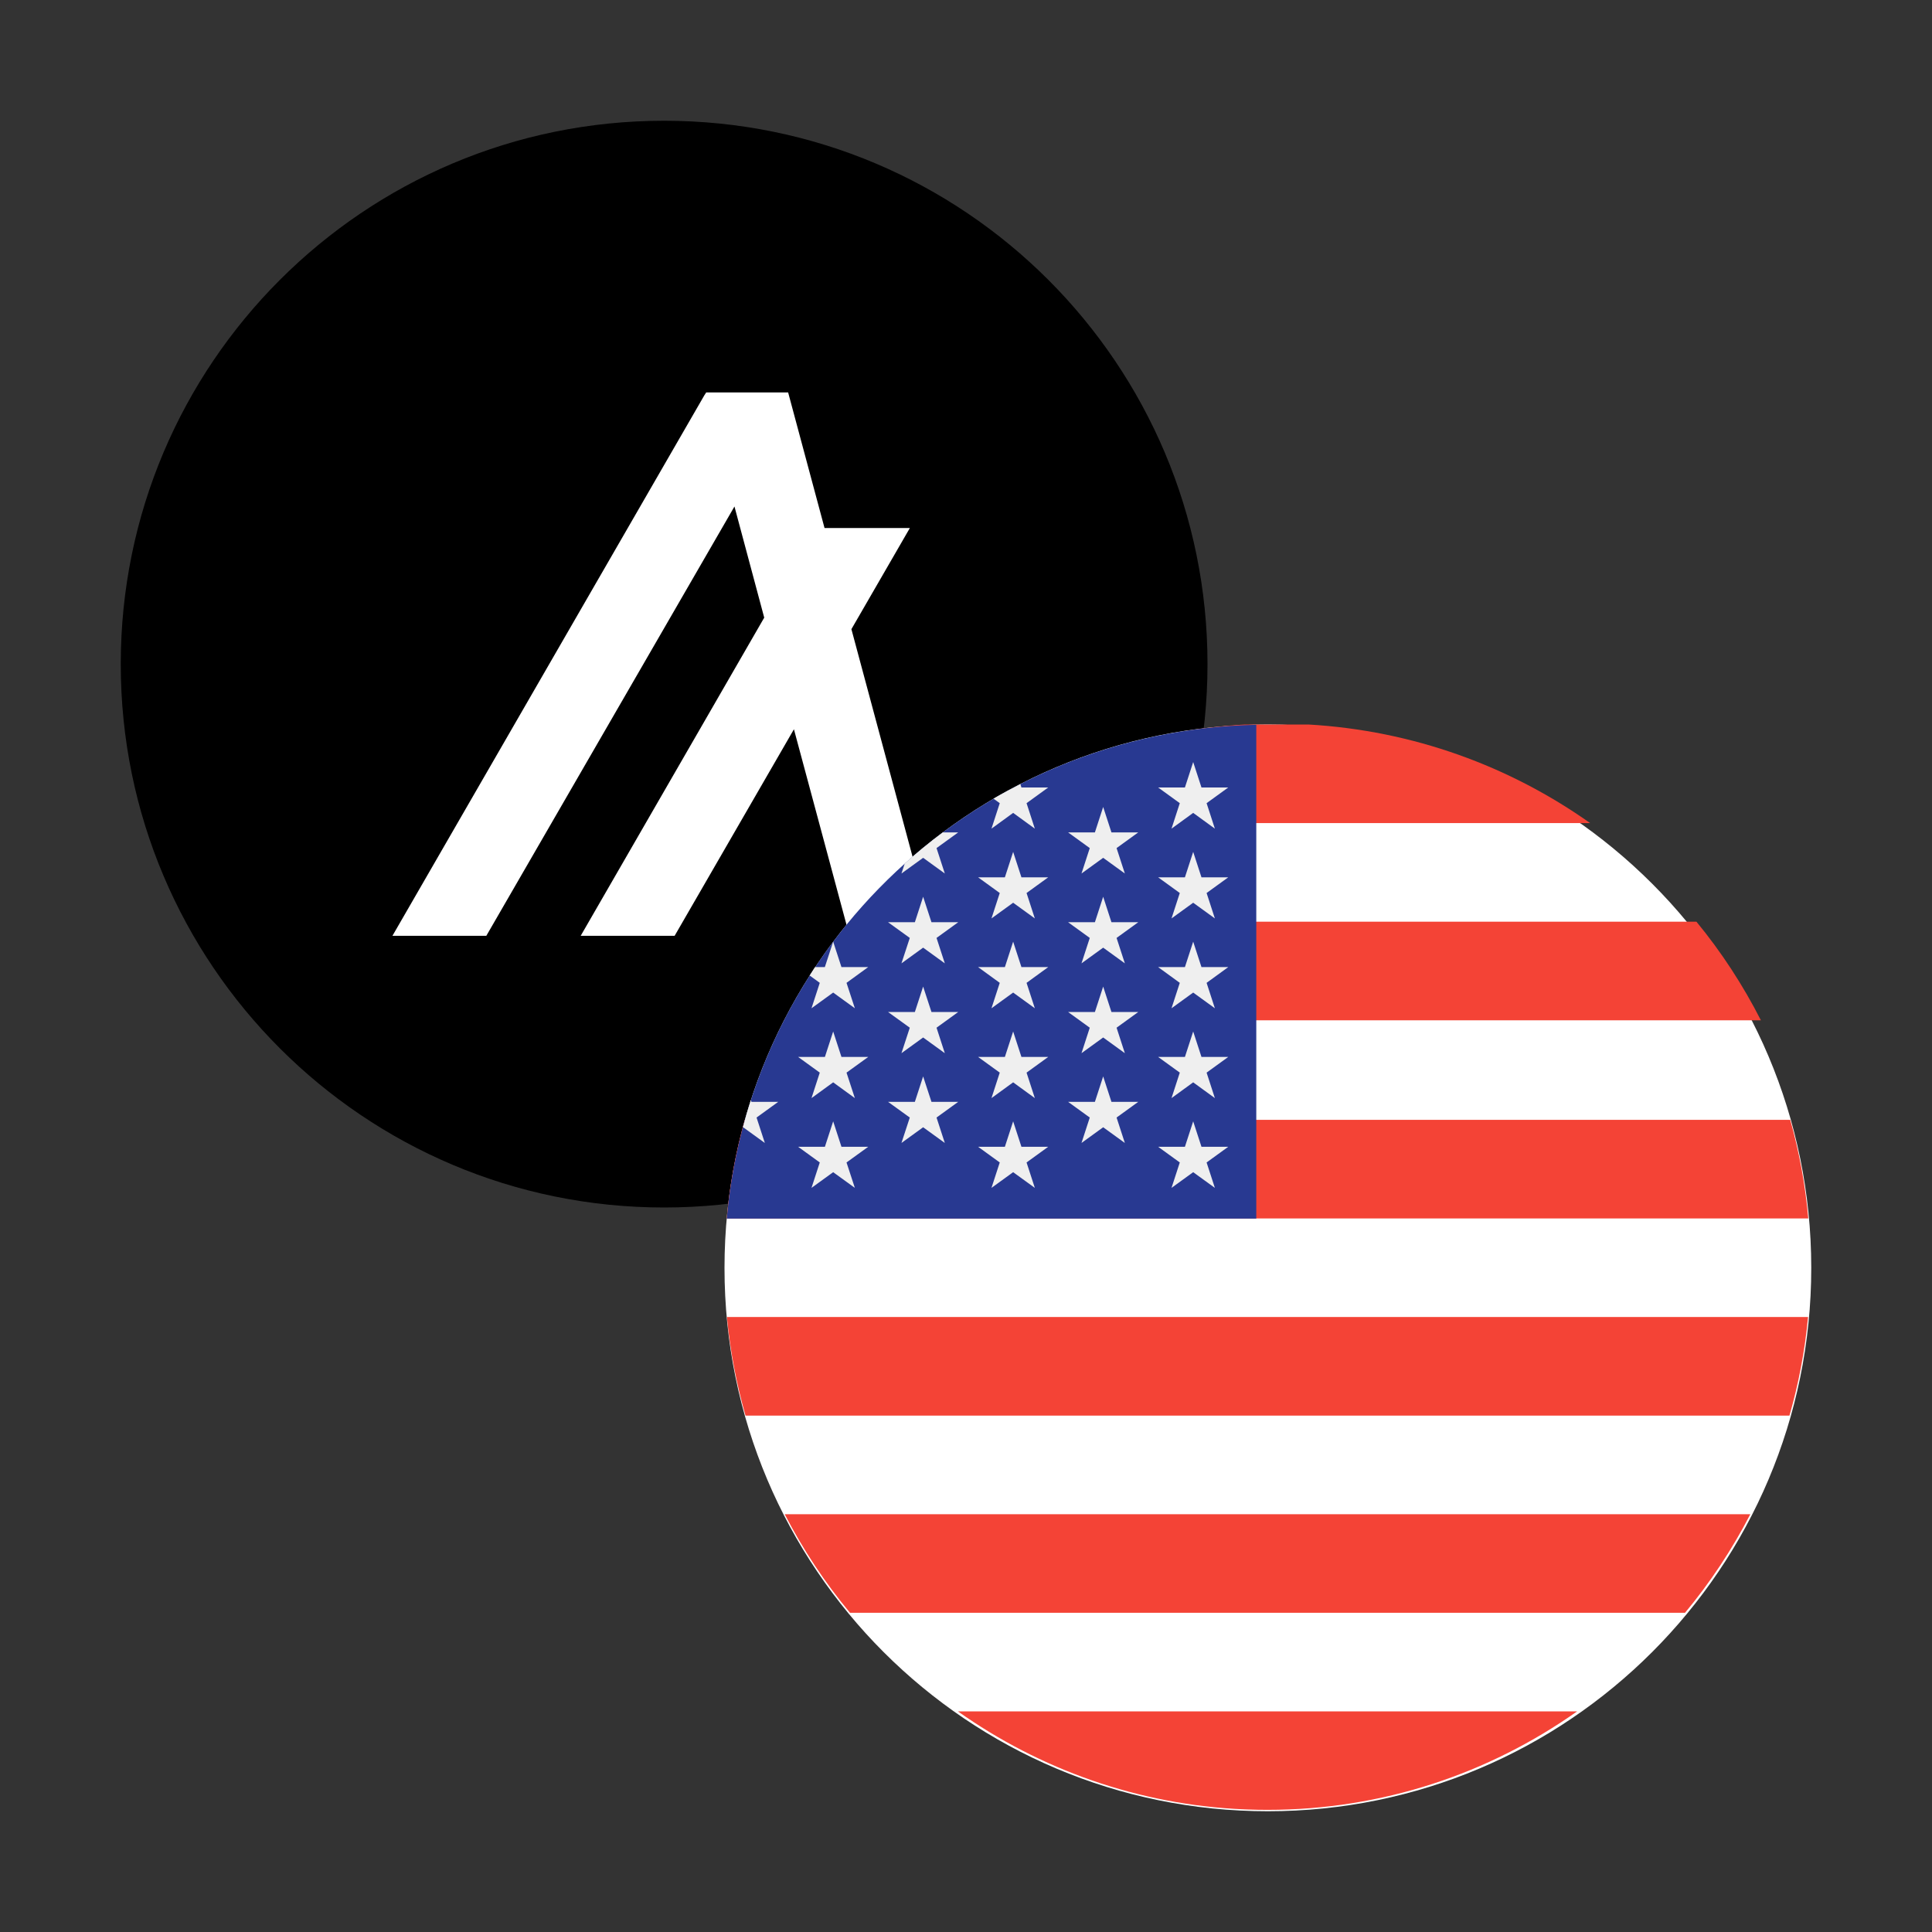 <svg width="32" height="32" viewBox="0 0 32 32" fill="none" xmlns="http://www.w3.org/2000/svg">
<rect x="0" y="0" width="32" height="32" fill="#333333" stroke="none"/>
<path d="M2 11C2 6.029 6.029 2 11 2C15.971 2 20 6.029 20 11C20 15.971 15.971 20 11 20C6.029 20 2 15.971 2 11Z" fill="black"/>
<g clip-path="url(#clip0_10352_37462)">
<path d="M8.055 15.5L12.165 8.389L12.658 10.23L9.618 15.5H11.174L13.15 12.079L14.07 15.5H15.467L14.102 10.421L15.07 8.746H13.657L13.054 6.5H11.697L11.666 6.548L6.5 15.5H8.055Z" fill="white"/>
</g>
<path d="M12 21C12 16.029 16.029 12 21 12C25.971 12 30 16.029 30 21C30 25.971 25.971 30 21 30C16.029 30 12 25.971 12 21Z" fill="white"/>
<path fill-rule="evenodd" clip-rule="evenodd" d="M20.619 12C18.886 12.1 17.285 12.69 15.952 13.633H26.338C25.005 12.69 23.405 12.1 21.671 12H21.394H20.619ZM14.192 15.266C13.78 15.767 13.422 16.315 13.125 16.899L23.947 16.899H29.166C28.868 16.315 28.511 15.767 28.098 15.266L24.101 15.266H14.192ZM12.037 20.181C12.086 19.62 12.188 19.075 12.335 18.548H29.652C29.8 19.075 29.901 19.62 29.951 20.181H12.037ZM12.04 21.814C12.093 22.375 12.198 22.921 12.348 23.447H29.639C29.79 22.921 29.895 22.375 29.947 21.814H12.04ZM14.079 26.713C13.661 26.212 13.299 25.664 12.997 25.08H24.348L28.991 25.08C28.689 25.664 28.326 26.212 27.909 26.713H23.53L14.079 26.713ZM20.613 29.969L20.641 29.97L20.668 29.971C20.776 29.975 20.885 29.977 20.994 29.977C22.901 29.977 24.667 29.373 26.122 28.346L23.232 28.346H15.866C17.223 29.305 18.852 29.895 20.613 29.969Z" fill="#F44336"/>
<path d="M20.808 12.005C16.199 12.099 12.442 15.657 12.038 20.184H20.808V12.005H20.808Z" fill="#283991"/>
<path d="M13.8 17.085L13.937 17.506H14.381L14.021 17.766L14.159 18.188L13.8 17.927L13.441 18.188L13.578 17.766L13.219 17.506H13.663L13.8 17.085Z" fill="#EFEFEF"/>
<path d="M13.8 18.573L13.937 18.994H14.381L14.021 19.254L14.159 19.675L13.8 19.415L13.441 19.675L13.578 19.254L13.219 18.994H13.663L13.8 18.573Z" fill="#EFEFEF"/>
<path d="M15.29 14.853L15.428 15.275H15.871L15.512 15.535L15.649 15.956L15.29 15.696L14.931 15.956L15.069 15.535L14.709 15.275H15.153L15.29 14.853Z" fill="#EFEFEF"/>
<path d="M15.29 16.341L15.428 16.762H15.871L15.512 17.022L15.649 17.444L15.29 17.184L14.931 17.444L15.069 17.022L14.709 16.762H15.153L15.29 16.341Z" fill="#EFEFEF"/>
<path d="M15.29 17.829L15.428 18.25H15.871L15.512 18.51L15.649 18.931L15.29 18.671L14.931 18.931L15.069 18.51L14.709 18.25H15.153L15.29 17.829Z" fill="#EFEFEF"/>
<path d="M12.668 18.931L12.531 18.51L12.89 18.25H12.446L12.436 18.219C12.387 18.37 12.343 18.522 12.303 18.676L12.309 18.671L12.668 18.931Z" fill="#EFEFEF"/>
<path d="M13.441 16.7L13.8 16.44L14.159 16.7L14.021 16.279L14.38 16.018H13.937L13.8 15.597L13.662 16.018H13.499C13.469 16.064 13.439 16.11 13.41 16.157L13.578 16.279L13.441 16.7Z" fill="#EFEFEF"/>
<path d="M15.29 14.208L15.649 14.468L15.512 14.047L15.871 13.787H15.615C15.397 13.949 15.187 14.121 14.985 14.303L14.931 14.468L15.29 14.208Z" fill="#EFEFEF"/>
<path d="M16.422 13.725L16.781 13.464L17.14 13.725L17.003 13.303L17.362 13.043H16.918L16.9 12.986C16.749 13.063 16.6 13.143 16.455 13.228L16.559 13.303L16.422 13.725Z" fill="#EFEFEF"/>
<path d="M16.781 14.11L16.918 14.531H17.362L17.003 14.791L17.14 15.212L16.781 14.952L16.422 15.212L16.559 14.791L16.2 14.531H16.644L16.781 14.11Z" fill="#EFEFEF"/>
<path d="M16.781 15.597L16.918 16.018H17.362L17.003 16.279L17.14 16.7L16.781 16.44L16.422 16.7L16.559 16.279L16.2 16.018H16.644L16.781 15.597Z" fill="#EFEFEF"/>
<path d="M16.781 17.085L16.918 17.506H17.362L17.003 17.766L17.14 18.188L16.781 17.927L16.422 18.188L16.559 17.766L16.2 17.506H16.644L16.781 17.085Z" fill="#EFEFEF"/>
<path d="M16.781 18.573L16.918 18.994H17.362L17.003 19.254L17.14 19.675L16.781 19.415L16.422 19.675L16.559 19.254L16.2 18.994H16.644L16.781 18.573Z" fill="#EFEFEF"/>
<path d="M18.272 13.366L18.409 13.787H18.853L18.494 14.047L18.631 14.468L18.272 14.208L17.913 14.468L18.05 14.047L17.691 13.787H18.135L18.272 13.366Z" fill="#EFEFEF"/>
<path d="M18.272 14.853L18.409 15.275H18.853L18.494 15.535L18.631 15.956L18.272 15.696L17.913 15.956L18.05 15.535L17.691 15.275H18.135L18.272 14.853Z" fill="#EFEFEF"/>
<path d="M18.272 16.341L18.409 16.762H18.853L18.494 17.022L18.631 17.444L18.272 17.184L17.913 17.444L18.05 17.022L17.691 16.762H18.135L18.272 16.341Z" fill="#EFEFEF"/>
<path d="M18.272 17.829L18.409 18.25H18.853L18.494 18.51L18.631 18.931L18.272 18.671L17.913 18.931L18.05 18.51L17.691 18.25H18.135L18.272 17.829Z" fill="#EFEFEF"/>
<path d="M19.763 12.622L19.9 13.043H20.344L19.985 13.303L20.122 13.725L19.763 13.464L19.404 13.725L19.541 13.303L19.182 13.043H19.626L19.763 12.622Z" fill="#EFEFEF"/>
<path d="M19.763 14.11L19.9 14.531H20.344L19.985 14.791L20.122 15.212L19.763 14.952L19.404 15.212L19.541 14.791L19.182 14.531H19.626L19.763 14.11Z" fill="#EFEFEF"/>
<path d="M19.763 15.597L19.9 16.018H20.344L19.985 16.279L20.122 16.7L19.763 16.44L19.404 16.7L19.541 16.279L19.182 16.018H19.626L19.763 15.597Z" fill="#EFEFEF"/>
<path d="M19.763 17.085L19.9 17.506H20.344L19.985 17.766L20.122 18.188L19.763 17.927L19.404 18.188L19.541 17.766L19.182 17.506H19.626L19.763 17.085Z" fill="#EFEFEF"/>
<path d="M19.763 18.573L19.9 18.994H20.344L19.985 19.254L20.122 19.675L19.763 19.415L19.404 19.675L19.541 19.254L19.182 18.994H19.626L19.763 18.573Z" fill="#EFEFEF"/>
<defs>
<clipPath id="clip0_10352_37462">
<rect width="8.967" height="9" fill="white" transform="translate(6.5 6.5)"/>
</clipPath>
</defs>
</svg>
